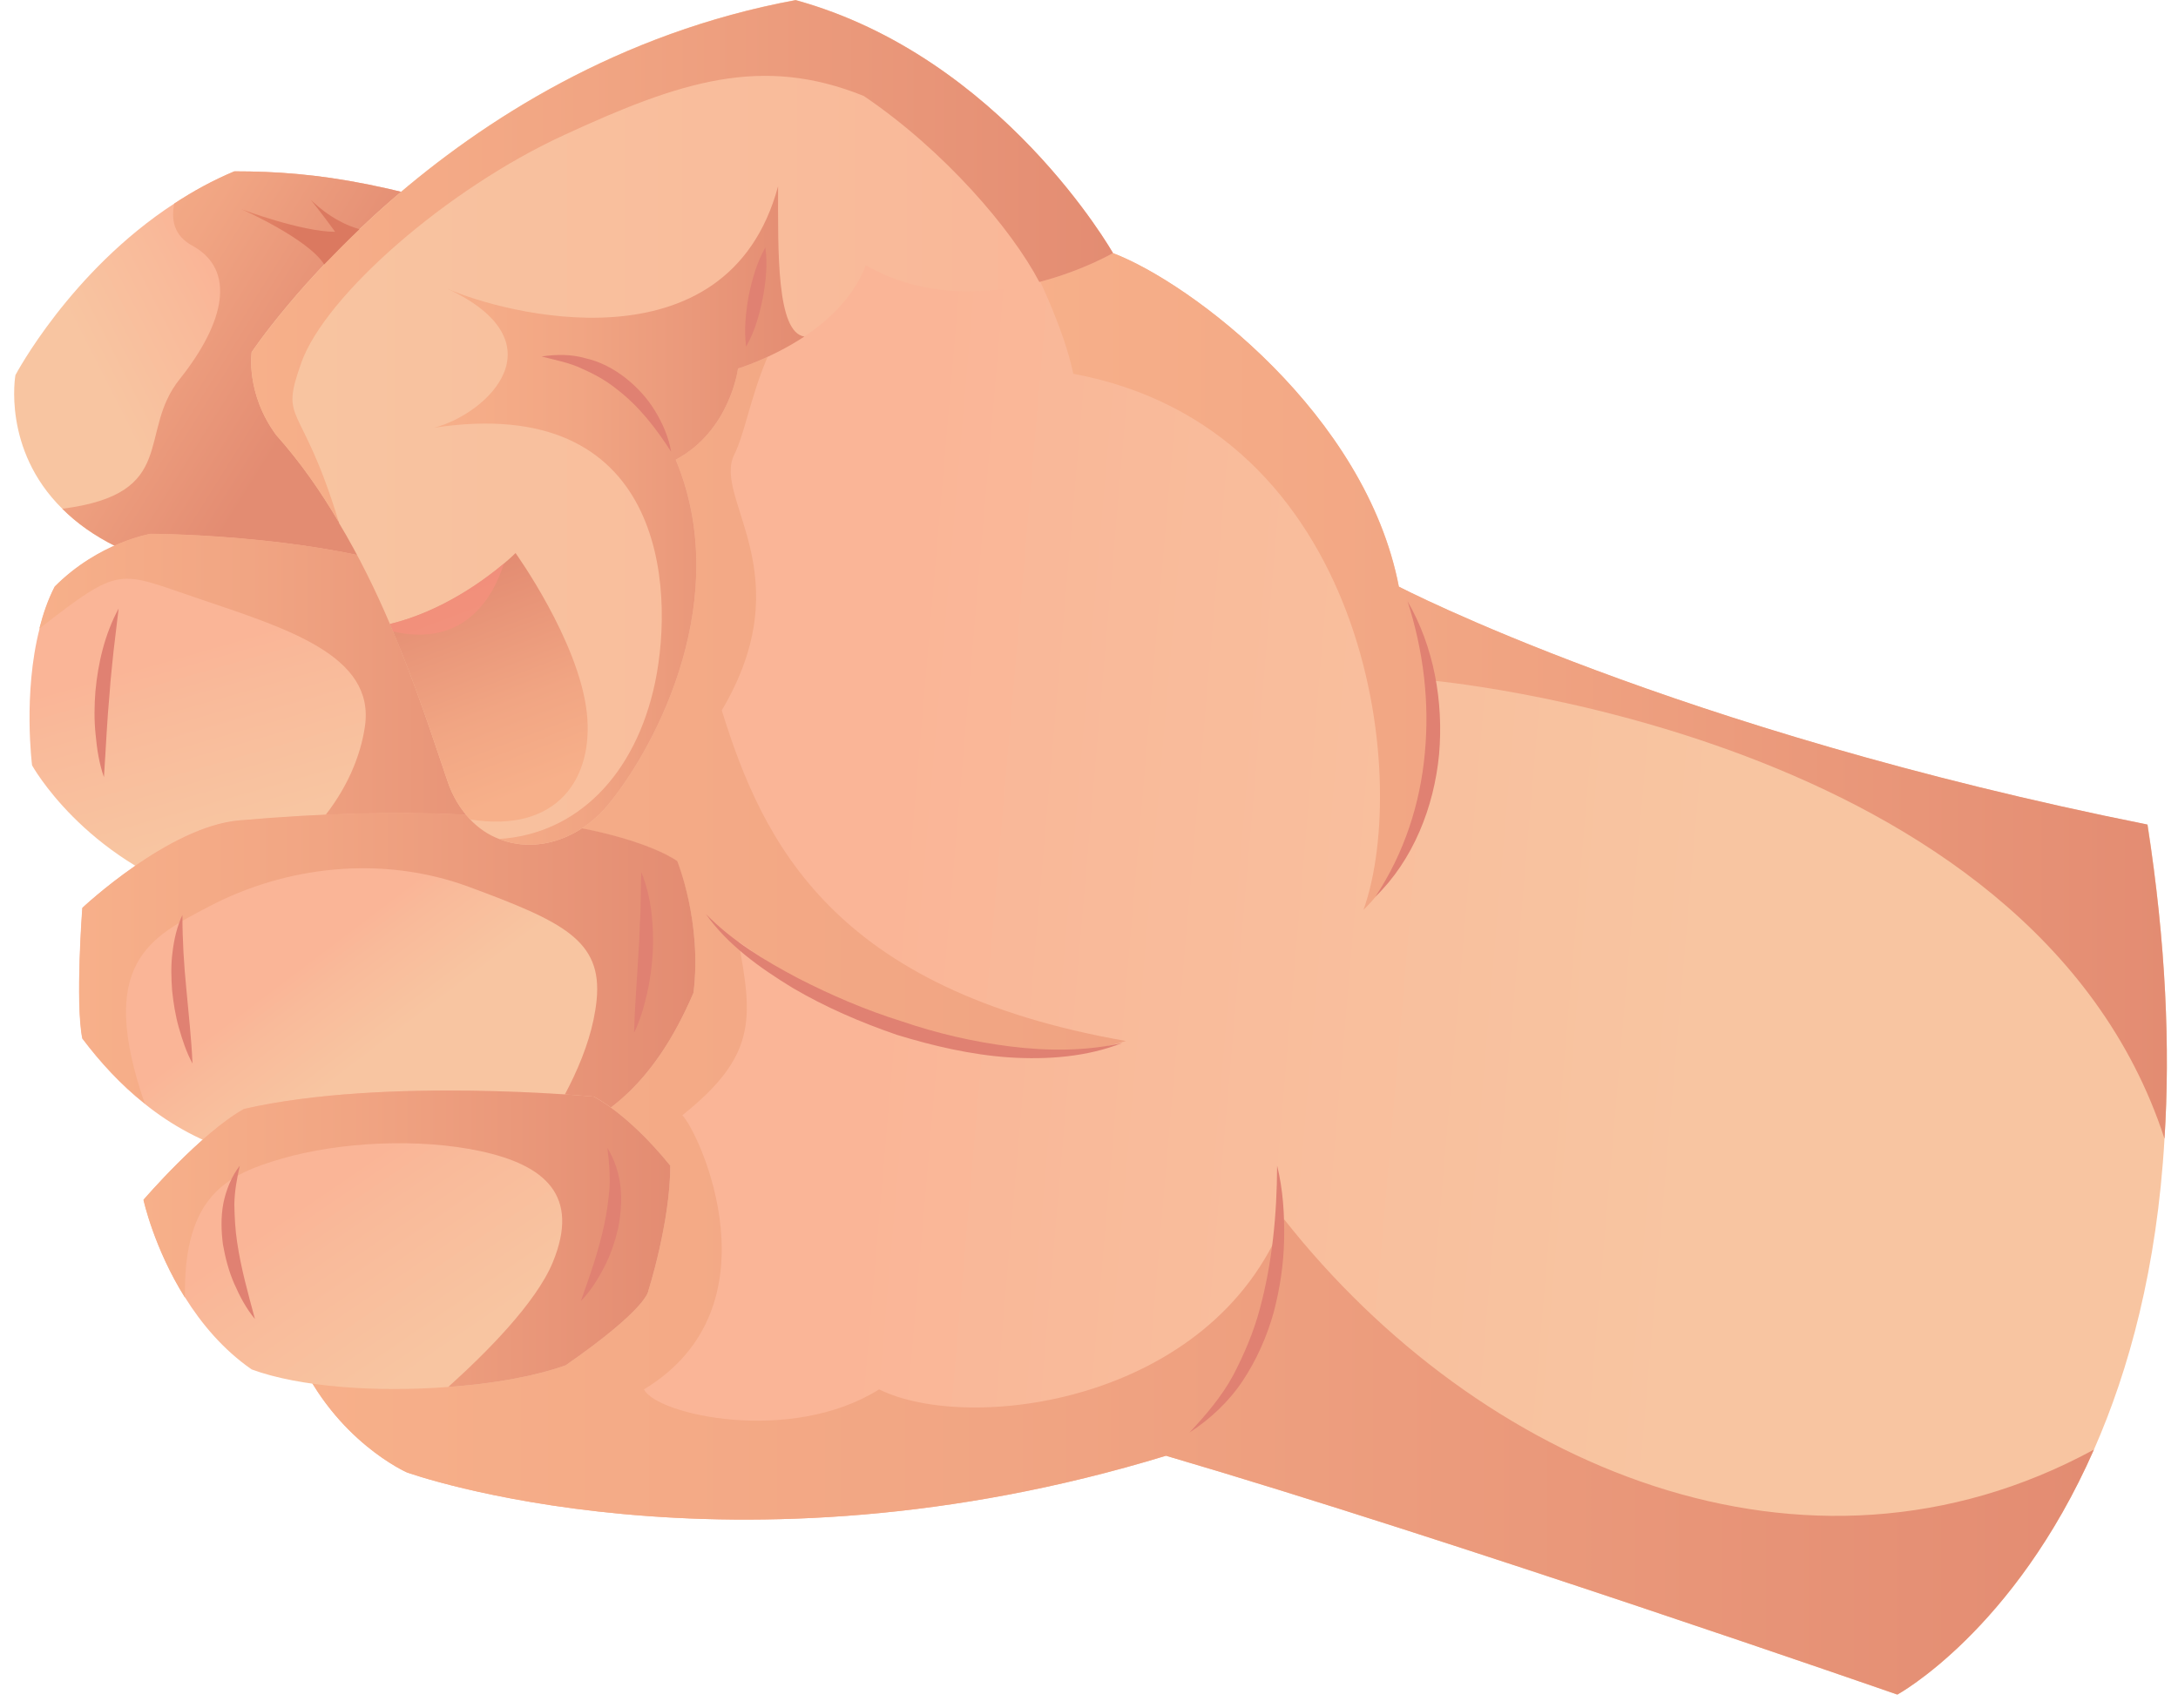 <svg width="102" height="80" viewBox="0 0 102 80" fill="none" xmlns="http://www.w3.org/2000/svg">
<path d="M101.368 53.341C101.019 59.386 99.705 64.179 98.063 67.905C94.327 76.403 88.856 79.38 88.856 79.38C88.856 79.38 68.011 72.124 54.606 68.192C34.181 74.433 19.053 68.972 19.053 68.972C19.053 68.972 15.717 67.505 13.931 63.461C13.1 36.806 27.223 16.094 33.504 13.127C35.618 12.132 37.999 11.516 40.37 11.188C42.926 10.808 45.461 10.787 47.637 10.972C49.454 11.136 51.024 11.454 52.133 11.865C55.797 13.261 63.967 19.419 65.517 27.486C65.517 27.486 78.357 34.189 100.578 38.633C101.44 44.216 101.635 49.102 101.368 53.341Z" fill="url(#paint0_linear_1_3)"/>
<path d="M98.063 67.905C94.327 76.403 88.856 79.38 88.856 79.38C88.856 79.38 68.011 72.124 54.606 68.192C34.181 74.433 19.053 68.972 19.053 68.972C19.053 68.972 15.717 67.505 13.931 63.461C13.1 36.806 27.223 16.094 33.504 13.127C35.618 12.132 37.999 11.516 40.37 11.188C35.403 14.841 35.352 19.358 34.387 21.297C33.36 23.35 37.589 26.881 33.802 33.275C35.731 39.495 39.026 46.361 52.728 48.763C48.284 50.128 42.351 49.656 34.582 44.103C35.269 47.747 35.413 49.482 31.954 52.243C32.734 53.023 36.563 61.213 30.158 65.083C30.733 66.263 37.014 67.69 41.171 65.083C45.338 67.156 56.741 65.77 60.139 57.118C69.263 68.685 84.535 75.264 98.063 67.905Z" fill="url(#paint1_linear_1_3)"/>
<path d="M101.368 53.341C95.148 34.23 66.861 31.859 66.861 31.859C66.861 31.859 68.175 38.294 63.854 42.625C66.091 36.344 64.039 20.066 50.265 17.51C49.823 15.385 48.52 12.696 47.627 10.962C49.444 11.126 51.014 11.444 52.123 11.855C55.787 13.251 63.957 19.409 65.506 27.476C65.506 27.476 78.346 34.178 100.567 38.623C101.44 44.216 101.635 49.102 101.368 53.341Z" fill="url(#paint2_linear_1_3)"/>
<path d="M26.607 23.011C25.016 26.09 19.494 28.718 9.435 26.871C6.254 26.285 4.211 25.126 2.918 23.832C0.095 21.051 0.722 17.572 0.722 17.572C0.722 17.572 3.277 12.717 8.163 9.535C9.035 8.96 9.969 8.447 10.975 8.026C14.814 8.026 18.673 8.539 26.607 11.424C26.607 11.413 28.218 19.942 26.607 23.011Z" fill="url(#paint3_linear_1_3)"/>
<path d="M26.607 23.011C25.016 26.09 19.494 28.718 9.435 26.871C6.254 26.285 4.211 25.126 2.918 23.832C8.419 23.124 6.397 20.271 8.419 17.756C10.544 15.088 11.067 12.635 9.004 11.506C8.132 11.034 8.009 10.274 8.163 9.535C9.035 8.96 9.969 8.447 10.975 8.026C14.814 8.026 18.673 8.539 26.607 11.424C26.607 11.413 28.218 19.942 26.607 23.011Z" fill="url(#paint4_linear_1_3)"/>
<path d="M25.888 40.08C24.657 42.266 17.995 43.98 11.149 42.471C10.626 42.348 10.123 42.215 9.641 42.061C3.903 40.214 1.502 35.851 1.502 35.851C1.502 35.851 1.071 32.505 1.851 29.457C2.025 28.769 2.251 28.102 2.569 27.486C4.632 25.413 7.054 25.013 7.054 25.013C7.054 25.013 16.24 25.013 21.403 27.486C28.362 30.812 27.13 37.904 25.888 40.08Z" fill="url(#paint5_linear_1_3)"/>
<path d="M25.888 40.08C24.657 42.266 17.995 43.98 11.149 42.471C10.626 42.348 10.123 42.215 9.641 42.061C14.465 40.347 16.692 36.826 17.092 34.014C17.564 30.699 13.449 29.447 9.271 28.03C5.515 26.768 5.71 26.439 1.84 29.447C2.015 28.759 2.241 28.092 2.559 27.476C4.622 25.403 7.044 25.003 7.044 25.003C7.044 25.003 16.23 25.003 21.393 27.476C28.362 30.812 27.13 37.904 25.888 40.08Z" fill="url(#paint6_linear_1_3)"/>
<path d="M32.478 46.505C30.569 50.96 28.085 52.745 25.077 53.577C22.778 54.203 20.161 54.265 17.256 54.531C12.627 54.942 9.292 53.731 6.767 51.699C5.658 50.816 4.694 49.769 3.852 48.65C3.513 46.977 3.852 42.533 3.852 42.533C3.852 42.533 7.906 38.715 11.201 38.438C27.397 37.032 31.708 40.347 31.708 40.347C31.708 40.347 32.888 43.2 32.478 46.505Z" fill="url(#paint7_linear_1_3)"/>
<path d="M32.478 46.505C30.569 50.96 28.085 52.745 25.077 53.577C26.309 51.678 27.695 49.297 27.941 46.844C28.218 44.042 26.35 43.169 21.947 41.538C17.872 40.039 13.377 40.573 9.774 42.471C7.054 43.898 4.509 45.109 6.777 51.688C5.669 50.806 4.704 49.759 3.862 48.64C3.524 46.967 3.862 42.523 3.862 42.523C3.862 42.523 7.916 38.705 11.211 38.428C27.407 37.021 31.718 40.337 31.718 40.337C31.718 40.337 32.888 43.2 32.478 46.505Z" fill="url(#paint8_linear_1_3)"/>
<path d="M31.39 54.603C31.39 57.251 30.363 60.464 30.363 60.464C30.363 60.464 30.363 61.264 26.494 63.954C25.026 64.477 23.066 64.826 20.992 64.97C17.657 65.226 14.044 64.98 11.786 64.149C10.452 63.225 9.425 61.993 8.676 60.792C7.218 58.473 6.726 56.204 6.726 56.204C6.726 56.204 9.415 53.074 11.437 51.945C18.037 50.436 27.808 51.37 27.808 51.37C27.808 51.37 29.368 52.109 31.39 54.603Z" fill="url(#paint9_linear_1_3)"/>
<path d="M52.123 11.855C52.123 11.855 50.716 12.676 48.674 13.21C46.416 13.784 43.357 14.031 40.545 12.429C40.001 13.887 38.831 14.985 37.671 15.765C36.121 16.791 34.561 17.264 34.561 17.264C34.561 17.264 34.202 20.168 31.646 21.533C34.315 27.948 30.846 34.774 28.536 37.627C27.12 39.382 25.047 39.967 23.374 39.3C22.881 39.115 22.419 38.807 22.019 38.386C21.578 37.914 21.198 37.319 20.951 36.57C20.336 34.774 19.494 32.095 18.262 29.231C17.595 27.661 16.805 26.049 15.871 24.489C15.881 24.479 15.881 24.459 15.871 24.459C15.019 23.011 14.054 21.626 12.935 20.374C11.498 18.424 11.786 16.494 11.786 16.494C11.786 16.494 20.664 3.069 37.261 0C46.908 2.658 52.123 11.855 52.123 11.855Z" fill="url(#paint10_linear_1_3)"/>
<path d="M22.019 38.386C21.578 37.914 21.198 37.319 20.951 36.57C20.366 34.856 19.555 32.31 18.406 29.58C18.365 29.477 18.314 29.354 18.262 29.231C20.726 28.626 22.696 27.158 23.599 26.398C23.959 26.101 24.143 25.906 24.143 25.906C24.143 25.906 27.089 30.001 27.479 33.357C27.828 36.436 26.124 39.043 22.019 38.386Z" fill="url(#paint11_linear_1_3)"/>
<path d="M37.671 15.765C36.121 16.791 34.561 17.264 34.561 17.264C34.561 17.264 34.202 20.168 31.646 21.533C34.315 27.948 30.846 34.774 28.536 37.627C27.12 39.382 25.047 39.967 23.374 39.3C27.017 39.074 29.768 36.303 30.681 31.961C31.616 27.435 31.061 18.413 20.336 20.035C22.86 19.368 26.309 16.032 20.941 13.517C23.497 14.667 34.069 17.51 36.439 8.724C36.439 11.742 36.357 15.57 37.671 15.765Z" fill="url(#paint12_linear_1_3)"/>
<path d="M52.123 11.855C52.123 11.855 50.716 12.676 48.674 13.21C47.391 10.756 44.24 7.061 40.453 4.496C35.67 2.566 31.872 3.808 26.401 6.333C20.941 8.847 15.255 13.815 14.116 16.976C13.069 19.922 14.105 18.639 15.871 24.469C15.019 23.022 14.054 21.636 12.935 20.384C11.498 18.434 11.786 16.504 11.786 16.504C11.786 16.504 20.664 3.079 37.261 0.01C46.908 2.658 52.123 11.855 52.123 11.855Z" fill="url(#paint13_linear_1_3)"/>
<path d="M31.39 54.603C31.39 57.251 30.363 60.464 30.363 60.464C30.363 60.464 30.363 61.264 26.494 63.954C25.026 64.477 23.066 64.826 20.992 64.97C22.717 63.42 25.098 61.049 25.888 59.13C27.171 56.009 25.539 54.583 22.512 53.926C19.658 53.31 15.943 53.474 13.161 54.285C10.759 54.993 8.563 55.927 8.666 60.792C7.208 58.473 6.716 56.204 6.716 56.204C6.716 56.204 9.405 53.074 11.427 51.945C18.026 50.436 27.797 51.37 27.797 51.37C27.797 51.37 29.368 52.109 31.39 54.603Z" fill="url(#paint14_linear_1_3)"/>
<path d="M15.183 12.388C15.686 11.865 16.23 11.311 16.836 10.736C15.501 10.366 14.547 9.35 14.547 9.35C14.547 9.35 15.019 9.925 15.696 10.859C14.116 10.859 11.314 9.802 11.314 9.802C11.314 9.802 14.424 11.177 15.183 12.388Z" fill="url(#paint15_linear_1_3)"/>
<path d="M34.941 16.237C34.838 15.396 34.931 14.616 35.064 13.846C35.228 13.076 35.434 12.316 35.844 11.588C35.957 12.399 35.865 13.199 35.721 13.979C35.557 14.759 35.352 15.529 34.941 16.237Z" fill="#E08172"/>
<path d="M25.365 16.699C26.032 16.596 26.74 16.586 27.418 16.781C28.105 16.935 28.742 17.274 29.296 17.705C29.85 18.146 30.322 18.66 30.681 19.255C31.041 19.85 31.318 20.486 31.431 21.164C30.702 20.025 29.901 19.009 28.896 18.239C28.403 17.838 27.849 17.53 27.264 17.274C26.668 16.986 26.032 16.874 25.365 16.699Z" fill="#E08172"/>
<path d="M5.556 28.503L5.32 30.483C5.258 31.14 5.176 31.787 5.135 32.444C5.012 33.747 4.96 35.051 4.868 36.406C4.642 35.759 4.54 35.092 4.478 34.414C4.406 33.737 4.416 33.06 4.468 32.392C4.591 31.048 4.909 29.703 5.556 28.503Z" fill="#E08172"/>
<path d="M8.543 42.861C8.543 44.062 8.614 45.181 8.727 46.331C8.83 47.48 8.963 48.62 9.015 49.82C8.727 49.287 8.543 48.722 8.378 48.147C8.214 47.573 8.122 46.987 8.06 46.392C8.019 45.797 7.999 45.191 8.081 44.596C8.152 44.001 8.286 43.406 8.543 42.861Z" fill="#E08172"/>
<path d="M30.035 40.85C30.517 42.051 30.63 43.364 30.569 44.647C30.527 45.284 30.445 45.93 30.302 46.546C30.158 47.172 29.983 47.788 29.696 48.373C29.727 47.09 29.84 45.848 29.901 44.606C29.953 43.99 29.953 43.364 29.994 42.749C30.014 42.123 30.004 41.496 30.035 40.85Z" fill="#E08172"/>
<path d="M11.232 54.603C11.088 55.229 10.985 55.814 10.975 56.42C10.985 57.015 11.016 57.611 11.108 58.206C11.283 59.396 11.611 60.566 11.94 61.788C11.529 61.295 11.232 60.731 10.975 60.146C10.718 59.561 10.554 58.935 10.441 58.298C10.359 57.662 10.339 57.005 10.462 56.358C10.595 55.722 10.842 55.106 11.232 54.603Z" fill="#E08172"/>
<path d="M28.444 53.772C28.783 54.316 28.988 54.952 29.06 55.599C29.132 56.245 29.07 56.913 28.947 57.549C28.793 58.185 28.588 58.801 28.29 59.366C27.992 59.94 27.654 60.484 27.202 60.946C27.633 59.745 28.033 58.596 28.29 57.405C28.423 56.81 28.495 56.215 28.547 55.619C28.577 55.014 28.526 54.408 28.444 53.772Z" fill="#E08172"/>
<path d="M55.705 67.105C56.495 66.263 57.224 65.401 57.757 64.415C58.27 63.43 58.712 62.394 58.999 61.316C59.584 59.15 59.8 56.892 59.81 54.603C60.087 55.722 60.159 56.892 60.139 58.042C60.118 59.201 59.944 60.361 59.646 61.49C59.328 62.619 58.845 63.707 58.199 64.682C57.542 65.668 56.669 66.478 55.705 67.105Z" fill="#E08172"/>
<path d="M65.917 28.164C67.149 30.288 67.611 32.865 67.395 35.338C67.159 37.801 66.184 40.285 64.408 42.01C65.763 39.967 66.512 37.648 66.728 35.277C66.954 32.895 66.666 30.494 65.917 28.164Z" fill="#E08172"/>
<path d="M33.052 42.81C34.294 44.083 35.813 44.996 37.363 45.818C38.923 46.618 40.545 47.316 42.218 47.839C43.87 48.404 45.584 48.804 47.319 49.02C49.054 49.235 50.829 49.246 52.564 48.855C50.901 49.512 49.054 49.646 47.268 49.533C45.472 49.41 43.717 48.999 42.002 48.476C40.309 47.891 38.656 47.182 37.107 46.269C35.598 45.345 34.089 44.278 33.052 42.81Z" fill="#E08172"/>
<path opacity="0.68" d="M23.599 26.398C23.127 27.907 21.793 30.36 18.406 29.58C18.365 29.477 18.314 29.354 18.262 29.231C20.726 28.636 22.686 27.158 23.599 26.398Z" fill="#F8917F"/>
<defs>
<linearGradient id="paint0_linear_1_3" x1="80.061" y1="46.187" x2="41.356" y2="42.855" gradientUnits="userSpaceOnUse">
<stop offset="0" stop-color="#F8C5A1"/>
<stop offset="0.734" stop-color="#F9BA9A"/>
<stop offset="1" stop-color="#FAB597"/>
</linearGradient>
<linearGradient id="paint1_linear_1_3" x1="13.886" y1="45.277" x2="98.064" y2="45.277" gradientUnits="userSpaceOnUse">
<stop offset="0" stop-color="#F7B08A"/>
<stop offset="0.392" stop-color="#F1A583"/>
<stop offset="1" stop-color="#E38C72"/>
</linearGradient>
<linearGradient id="paint2_linear_1_3" x1="47.627" y1="32.152" x2="101.481" y2="32.152" gradientUnits="userSpaceOnUse">
<stop offset="0" stop-color="#F7B08A"/>
<stop offset="0.392" stop-color="#F1A583"/>
<stop offset="1" stop-color="#E38C72"/>
</linearGradient>
<linearGradient id="paint3_linear_1_3" x1="6.943" y1="22.184" x2="13.095" y2="19.044" gradientUnits="userSpaceOnUse">
<stop offset="0" stop-color="#F8C5A1"/>
<stop offset="0.734" stop-color="#F9BA9A"/>
<stop offset="1" stop-color="#FAB597"/>
</linearGradient>
<linearGradient id="paint4_linear_1_3" x1="3.083" y1="10.456" x2="14.917" y2="17.847" gradientUnits="userSpaceOnUse">
<stop offset="0" stop-color="#F7B08A"/>
<stop offset="0.392" stop-color="#F1A583"/>
<stop offset="1" stop-color="#E38C72"/>
</linearGradient>
<linearGradient id="paint5_linear_1_3" x1="14.904" y1="37.681" x2="12.533" y2="29.415" gradientUnits="userSpaceOnUse">
<stop offset="0" stop-color="#F8C5A1"/>
<stop offset="0.734" stop-color="#F9BA9A"/>
<stop offset="1" stop-color="#FAB597"/>
</linearGradient>
<linearGradient id="paint6_linear_1_3" x1="1.847" y1="34.021" x2="26.854" y2="34.021" gradientUnits="userSpaceOnUse">
<stop offset="0" stop-color="#F7B08A"/>
<stop offset="0.392" stop-color="#F1A583"/>
<stop offset="1" stop-color="#E38C72"/>
</linearGradient>
<linearGradient id="paint7_linear_1_3" x1="19.997" y1="47.42" x2="16.793" y2="43.191" gradientUnits="userSpaceOnUse">
<stop offset="0" stop-color="#F8C5A1"/>
<stop offset="0.734" stop-color="#F9BA9A"/>
<stop offset="1" stop-color="#FAB597"/>
</linearGradient>
<linearGradient id="paint8_linear_1_3" x1="3.693" y1="45.819" x2="32.562" y2="45.819" gradientUnits="userSpaceOnUse">
<stop offset="0" stop-color="#F7B08A"/>
<stop offset="0.392" stop-color="#F1A583"/>
<stop offset="1" stop-color="#E38C72"/>
</linearGradient>
<linearGradient id="paint9_linear_1_3" x1="22.913" y1="61.929" x2="17.53" y2="54.047" gradientUnits="userSpaceOnUse">
<stop offset="0" stop-color="#F8C5A1"/>
<stop offset="0.734" stop-color="#F9BA9A"/>
<stop offset="1" stop-color="#FAB597"/>
</linearGradient>
<linearGradient id="paint10_linear_1_3" x1="11.757" y1="19.791" x2="52.124" y2="19.791" gradientUnits="userSpaceOnUse">
<stop offset="0" stop-color="#F8C5A1"/>
<stop offset="0.734" stop-color="#F9BA9A"/>
<stop offset="1" stop-color="#FAB597"/>
</linearGradient>
<linearGradient id="paint11_linear_1_3" x1="25.106" y1="36.927" x2="21.346" y2="27.016" gradientUnits="userSpaceOnUse">
<stop offset="0" stop-color="#F7B08A"/>
<stop offset="0.392" stop-color="#F1A583"/>
<stop offset="1" stop-color="#E38C72"/>
</linearGradient>
<linearGradient id="paint12_linear_1_3" x1="20.333" y1="24.148" x2="37.668" y2="24.148" gradientUnits="userSpaceOnUse">
<stop offset="0" stop-color="#F7B08A"/>
<stop offset="0.392" stop-color="#F1A583"/>
<stop offset="1" stop-color="#E38C72"/>
</linearGradient>
<linearGradient id="paint13_linear_1_3" x1="11.757" y1="12.241" x2="52.124" y2="12.241" gradientUnits="userSpaceOnUse">
<stop offset="0" stop-color="#F7B08A"/>
<stop offset="0.392" stop-color="#F1A583"/>
<stop offset="1" stop-color="#E38C72"/>
</linearGradient>
<linearGradient id="paint14_linear_1_3" x1="6.72" y1="58.03" x2="31.39" y2="58.03" gradientUnits="userSpaceOnUse">
<stop offset="0" stop-color="#F7B08A"/>
<stop offset="0.392" stop-color="#F1A583"/>
<stop offset="1" stop-color="#E38C72"/>
</linearGradient>
<linearGradient id="paint15_linear_1_3" x1="7.476" y1="5.883" x2="14.226" y2="10.369" gradientUnits="userSpaceOnUse">
<stop offset="0" stop-color="#F59F77"/>
<stop offset="0.376" stop-color="#EE9470"/>
<stop offset="1" stop-color="#DB7960"/>
</linearGradient>
</defs>
</svg>
